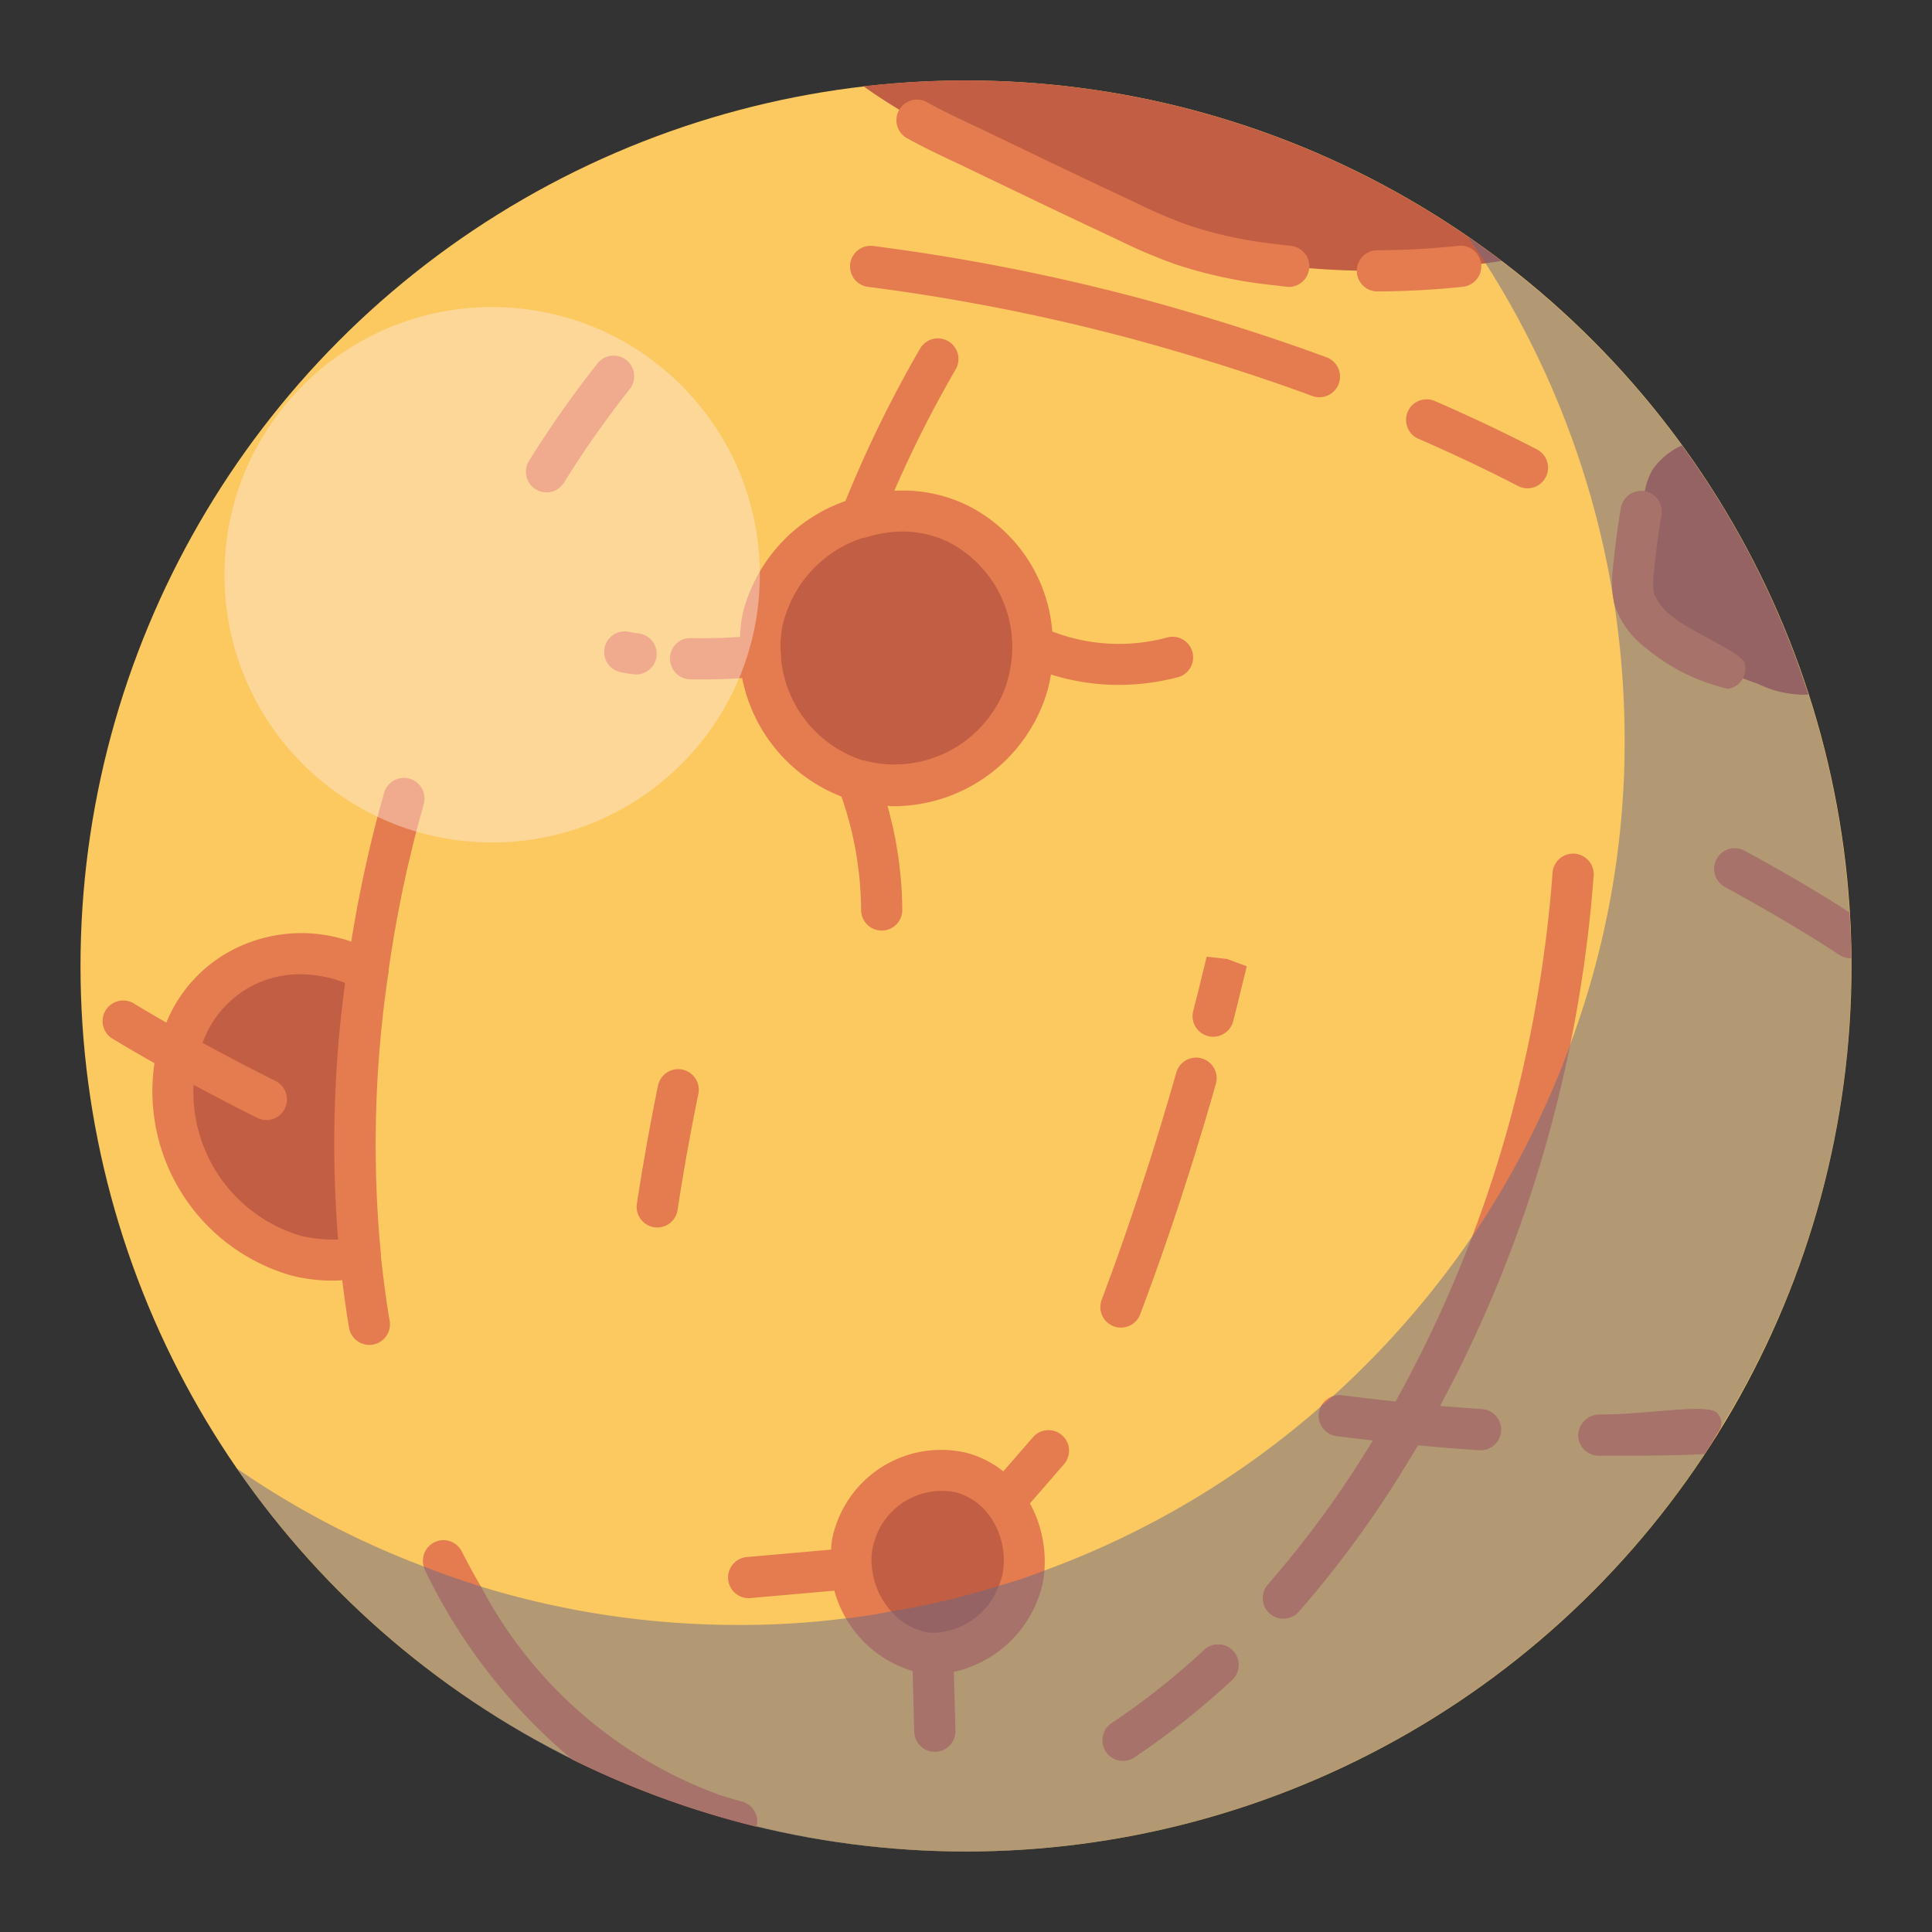 <?xml version="1.0" ?><svg data-name="Layer 3" id="Layer_3" viewBox="0 0 48 48" xmlns="http://www.w3.org/2000/svg"><rect x="0" y="0" width="48" height="48" fill="#333333" stroke="none"/><defs><style>.cls-1{fill:#fcc960;}.cls-2{fill:#c25e43;}.cls-3{fill:#e57c4f;}.cls-4{fill:#686886;opacity:0.5;}.cls-5{fill:#ffeae5;opacity:0.42;}</style></defs><circle class="cls-1" cx="24" cy="24" r="22"/><path class="cls-2" d="M41.787,11.067a21.94,21.94,0,0,1,3.141,6.19,2.597,2.597,0,0,1-1.248-.266A9.295,9.295,0,0,1,41.214,15.702a1.754,1.754,0,0,1-.614-.829,2.139,2.139,0,0,1-.02-.675q.092-.982.276-1.934a1.637,1.637,0,0,1,.194-.583A1.752,1.752,0,0,1,41.787,11.067Z"/><path class="cls-2" d="M23.881,36.585a2.261,2.261,0,0,1,1.525,2.64,2.338,2.338,0,0,1-2.231,1.852,1.26,1.26,0,0,1-.205-.02,2.299,2.299,0,0,1-1.821-2.087,2.225,2.225,0,0,1,.092-.859A2.256,2.256,0,0,1,23.881,36.585Z"/><path class="cls-2" d="M9.137,24.113a29.397,29.397,0,0,0-.184,7.121,3.472,3.472,0,0,1-1.617-.041A4.267,4.267,0,0,1,4.328,26.558a2.635,2.635,0,0,1,.082-.409,3.151,3.151,0,0,1,3.96-2.333A4.105,4.105,0,0,1,9.137,24.113Z"/><path class="cls-2" d="M21.456,2.144A22.024,22.024,0,0,1,37.305,6.483a20.211,20.211,0,0,1-5.72.082,10.926,10.926,0,0,1-2.21-.481A14.242,14.242,0,0,1,27.851,5.429C26.582,4.835,25.334,4.232,24.075,3.628a15.751,15.751,0,0,1-1.75-.911C22.111,2.584,21.794,2.39,21.456,2.144Z"/><path class="cls-2" d="M21.395,12.847a3.317,3.317,0,0,1,2.405.164,3.435,3.435,0,0,1,1.862,3.029,3.507,3.507,0,0,1-.246,1.32,3.378,3.378,0,0,1-6.528-1.064,3.235,3.235,0,0,1,.082-.993A3.531,3.531,0,0,1,21.395,12.847Z"/><path class="cls-3" d="M43.34,16.462c-.127-.279-1.287-.735-1.796-1.15a1.353,1.353,0,0,1-.446-.554,1.612,1.612,0,0,1-.01-.512q.069-.74.193-1.463a.512.512,0,0,0-1.009-.173c-.087.507-.153,1.02-.203,1.542a2.592,2.592,0,0,0,.037.855,2.251,2.251,0,0,0,.783,1.091,4.92,4.92,0,0,0,2.043,1.016A.507.507,0,0,0,43.34,16.462Z"/><path class="cls-3" d="M31.885,40.215a.511.511,0,0,1-.385-.849,25.109,25.109,0,0,0,2.353-3.166c.222-.352.443-.713.653-1.085a31.349,31.349,0,0,0,3.062-7.483,32.521,32.521,0,0,0,1.006-5.962.512.512,0,0,1,1.021.074,33.579,33.579,0,0,1-1.039,6.152,32.328,32.328,0,0,1-3.162,7.726c-.218.383-.447.758-.676,1.123A26.081,26.081,0,0,1,32.27,40.041.51.51,0,0,1,31.885,40.215Z"/><path class="cls-3" d="M27.902,43.748a.511.511,0,0,1-.283-.938,18.531,18.531,0,0,0,2.294-1.816.511.511,0,1,1,.693.751,19.369,19.369,0,0,1-2.422,1.917A.507.507,0,0,1,27.902,43.748Z"/><path class="cls-3" d="M18.796,45.385a22.6,22.6,0,0,1-4.574-1.668,14.075,14.075,0,0,1-3.663-4.707l-.031-.092a.51.51,0,0,1,.952-.358c.153.297.307.583.471.86A10.929,10.929,0,0,0,17.885,44.597c.174.051.358.113.553.164A.511.511,0,0,1,18.796,45.385Z"/><path class="cls-3" d="M9.176,33.414a.512.512,0,0,1-.504-.426c-.093-.552-.166-1.125-.229-1.698a.512.512,0,0,1,1.017-.112c.061.553.13,1.106.221,1.639a.512.512,0,0,1-.419.59A.567.567,0,0,1,9.176,33.414Z"/><path class="cls-3" d="M9.138,24.624a.563.563,0,0,1-.071-.004.511.511,0,0,1-.437-.577A32.341,32.341,0,0,1,9.43,20.102l.03-.103c.029-.1.057-.195.079-.29a.512.512,0,0,1,.997.232c-.027.113-.059.226-.094.344a31.452,31.452,0,0,0-.798,3.897A.511.511,0,0,1,9.138,24.624Z"/><path class="cls-3" d="M13.578,12.233a.512.512,0,0,1-.435-.782,26.013,26.013,0,0,1,1.702-2.421.511.511,0,1,1,.801.635,25.243,25.243,0,0,0-1.634,2.326A.511.511,0,0,1,13.578,12.233Z"/><path class="cls-3" d="M16.33,30.497a.513.513,0,0,1-.507-.589c.151-.985.328-1.974.526-2.942a.512.512,0,0,1,1.003.206c-.196.95-.37,1.923-.518,2.891A.512.512,0,0,1,16.33,30.497Z"/><path class="cls-3" d="M27.85,32.984a.511.511,0,0,1-.479-.692c.666-1.769,1.29-3.669,1.854-5.645a.511.511,0,1,1,.983.28c-.57,2.004-1.202,3.93-1.88,5.726A.511.511,0,0,1,27.85,32.984Z"/><path class="cls-3" d="M30.141,25.757a.501.501,0,0,1-.129-.016.512.512,0,0,1-.367-.624c.117-.449.226-.902.334-1.349l.512.059.483.18c-.109.454-.219.912-.337,1.368A.512.512,0,0,1,30.141,25.757Z"/><path class="cls-3" d="M37.95,12.131a.513.513,0,0,1-.236-.057c-.759-.394-1.599-.792-2.495-1.182a.512.512,0,0,1,.408-.938c.918.4,1.779.807,2.559,1.212a.512.512,0,0,1-.236.966Z"/><path class="cls-3" d="M32.783,9.87a.508.508,0,0,1-.177-.031c-1.358-.501-2.851-.975-4.44-1.409a50.048,50.048,0,0,0-6.621-1.306.512.512,0,0,1,.128-1.015A51.129,51.129,0,0,1,28.433,7.441c1.62.443,3.142.926,4.526,1.436a.512.512,0,0,1-.177.992Z"/><path class="cls-3" d="M45.992,23.806h-.02a.542.542,0,0,1-.276-.082c-.788-.522-1.709-1.064-2.824-1.678a.513.513,0,1,1,.491-.9c.993.542,1.852,1.044,2.589,1.525C45.972,23.048,45.992,23.427,45.992,23.806Z"/><path class="cls-3" d="M42.667,35.613c-.102.174-.205.348-.317.512-.583.031-1.218.041-1.944.041h-.686a.513.513,0,0,1-.512-.512.535.535,0,0,1,.522-.512c1.146.01,2.644-.279,2.916-.051A.366.366,0,0,1,42.667,35.613Z"/><path class="cls-3" d="M36.795,36.033l-.035-.001q-.913-.061-1.858-.155l-.219-.024c-.487-.054-.98-.109-1.474-.172a.512.512,0,0,1-.443-.573.517.517,0,0,1,.573-.443c.488.062.976.116,1.457.17l.213.023c.613.06,1.22.111,1.819.151a.512.512,0,0,1-.033,1.022Z"/><path class="cls-3" d="M6.619,27.827a.513.513,0,0,1-.229-.054q-1.177-.59-2.23-1.178c-.461-.256-.912-.515-1.345-.777a.512.512,0,1,1,.53-.875c.423.255.862.509,1.313.759q1.036.579,2.19,1.156A.512.512,0,0,1,6.619,27.827Z"/><path class="cls-3" d="M9.648,24.184a.516.516,0,0,0-.286-.532,4.119,4.119,0,0,0-.634-.256,1.906,1.906,0,0,0-.225-.072,3.719,3.719,0,0,0-2.875.358,3.548,3.548,0,0,0-1.494,1.719,2.927,2.927,0,0,0-.215.593,3.042,3.042,0,0,0-.082.419c0,.02-.01.051-.01.072a4.764,4.764,0,0,0,3.387,5.198,4.038,4.038,0,0,0,1.033.133,2.136,2.136,0,0,0,.256-.01,3.389,3.389,0,0,0,.563-.072.515.515,0,0,0,.399-.512v-.041A28.815,28.815,0,0,1,9.648,24.184ZM7.469,30.702a3.725,3.725,0,0,1-2.66-3.755c.01-.102.02-.205.031-.317a1.703,1.703,0,0,1,.072-.358,2.597,2.597,0,0,1,.123-.368A2.561,2.561,0,0,1,7.479,24.205a3.282,3.282,0,0,1,.757.102c.113.031.225.072.338.113a29.714,29.714,0,0,0-.174,6.375A3.641,3.641,0,0,1,7.469,30.702Z"/><path class="cls-3" d="M26.142,15.681v-.01a3.839,3.839,0,0,0-2.118-3.121,3.677,3.677,0,0,0-1.791-.358,4.19,4.19,0,0,0-.993.164.867.867,0,0,0-.225.092h-.01A3.986,3.986,0,0,0,18.468,15.18a3.166,3.166,0,0,0-.082.634,2.808,2.808,0,0,0-.01.512,4.354,4.354,0,0,0,.061.512,3.983,3.983,0,0,0,2.456,2.947c.092.031.174.061.266.092a3.759,3.759,0,0,0,.89.143.992.992,0,0,0,.174.01,3.991,3.991,0,0,0,3.663-2.476,3.555,3.555,0,0,0,.225-.798,4.145,4.145,0,0,0,.061-.716v-.01A1.996,1.996,0,0,0,26.142,15.681ZM24.945,17.165a2.941,2.941,0,0,1-3.479,1.729h-.02a2.943,2.943,0,0,1-2.046-2.599v-.051a2.353,2.353,0,0,1,.072-.819,2.997,2.997,0,0,1,2.046-2.087h.041a3.12,3.12,0,0,1,.849-.133,2.67,2.67,0,0,1,1.166.266,2.934,2.934,0,0,1,1.576,2.568A3.06,3.06,0,0,1,24.945,17.165Z"/><path class="cls-3" d="M21.395,13.364a.507.507,0,0,1-.512-.507.555.555,0,0,1,.039-.205A30.335,30.335,0,0,1,22.869,8.644a.512.512,0,0,1,.877.528,29.286,29.286,0,0,0-1.873,3.853A.514.514,0,0,1,21.395,13.364Z"/><path class="cls-3" d="M21.906,23.12a.512.512,0,0,1-.512-.504A8.703,8.703,0,0,0,20.824,19.567a.512.512,0,0,1,.957-.363,9.849,9.849,0,0,1,.636,3.396.512.512,0,0,1-.504.52Z"/><path class="cls-3" d="M27.788,17.017a5.661,5.661,0,0,1-2.335-.511.511.511,0,1,1,.418-.933,4.59,4.59,0,0,0,3.152.258.512.512,0,0,1,.258.99A5.886,5.886,0,0,1,27.788,17.017Z"/><path class="cls-3" d="M25.59,37.353a2.5,2.5,0,0,0-.665-.798,2.469,2.469,0,0,0-.911-.46,2.762,2.762,0,0,0-3.264,1.852,1.958,1.958,0,0,0-.102.553,2.727,2.727,0,0,0-.01.501v.02a3.953,3.953,0,0,0,.092.501,2.873,2.873,0,0,0,1.944,1.995,1.577,1.577,0,0,0,.215.041,1.202,1.202,0,0,0,.276.031h.051a2.562,2.562,0,0,0,.481-.051,2.907,2.907,0,0,0,2.21-2.21c.02-.102.031-.205.041-.307A3.03,3.03,0,0,0,25.59,37.353Zm-2.384,3.213a.773.773,0,0,1-.153-.01,1.537,1.537,0,0,1-.911-.522,1.914,1.914,0,0,1-.481-1.105,1.534,1.534,0,0,1,.072-.665,1.743,1.743,0,0,1,2.016-1.187,1.518,1.518,0,0,1,.798.532,1.889,1.889,0,0,1,.358,1.514,1.458,1.458,0,0,1-.092.276A1.783,1.783,0,0,1,23.206,40.566Z"/><path class="cls-3" d="M23.226,43.523a.512.512,0,0,1-.512-.498l-.051-1.934,1.023-.023.051,1.931a.513.513,0,0,1-.499.525Z"/><path class="cls-3" d="M18.59,39.706a.512.512,0,0,1-.044-1.021l2.558-.225a.512.512,0,0,1,.09,1.019l-2.558.225C18.621,39.706,18.605,39.706,18.59,39.706Z"/><path class="cls-3" d="M24.956,37.813a.511.511,0,0,1-.386-.847l1.094-1.259a.511.511,0,1,1,.771.671l-1.094,1.259A.509.509,0,0,1,24.956,37.813Z"/><path class="cls-3" d="M17.43,16.881c-.093,0-.186-.001-.28-.003a.512.512,0,0,1-.503-.521.5.5,0,0,1,.521-.503,13.938,13.938,0,0,0,1.667-.068.511.511,0,1,1,.106,1.017A14.56,14.56,0,0,1,17.43,16.881Z"/><path class="cls-3" d="M15.809,16.756c-.017,0-.034-.001-.051-.002a3.557,3.557,0,0,1-.358-.058.512.512,0,0,1,.202-1.003c.085.017.171.035.256.043a.512.512,0,0,1-.049,1.021Z"/><path class="cls-3" d="M34.199,7.241a.512.512,0,0,1-.001-1.023A19.972,19.972,0,0,0,36.237,6.108a.511.511,0,1,1,.108,1.017,20.903,20.903,0,0,1-2.145.115Z"/><path class="cls-3" d="M32.024,7.128a.543.543,0,0,1-.057-.003l-.448-.053a11.398,11.398,0,0,1-2.31-.504,13.034,13.034,0,0,1-1.411-.598l-.165-.078c-1.058-.495-2.103-.997-3.152-1.501L23.854,4.089c-.445-.207-.9-.422-1.336-.664a.512.512,0,0,1,.498-.894c.414.23.847.435,1.276.634l.635.305c1.044.503,2.086,1.003,3.142,1.497l.168.079a12.141,12.141,0,0,0,1.302.554,10.468,10.468,0,0,0,2.111.458l.431.051a.512.512,0,0,1-.055,1.02Z"/><path class="cls-4" d="M45.992,23.806V24A21.809,21.809,0,0,1,42.667,35.613c-.102.174-.205.348-.317.512A21.996,21.996,0,0,1,23.994,45.999a22.312,22.312,0,0,1-5.198-.614,22.6,22.6,0,0,1-4.574-1.668,22.251,22.251,0,0,1-8.339-7.234,21.608,21.608,0,0,0,4.645,2.435c.471.184.941.348,1.422.501a21.776,21.776,0,0,0,6.416.952,20.595,20.595,0,0,0,2.65-.164,10.305,10.305,0,0,0,1.125-.174,18.101,18.101,0,0,0,2.671-.634,10.547,10.547,0,0,0,1.136-.379,21.726,21.726,0,0,0,6.876-4.083v-.01A1.885,1.885,0,0,0,33.1,34.693h.01a22.39,22.39,0,0,0,3.458-3.96.01.01,0,0,0,.01-.01,22.026,22.026,0,0,0,2.405-4.686c.01-.01,0-.01,0-.01a21.565,21.565,0,0,0,1.381-7.654,22.768,22.768,0,0,0-.256-3.366c-.02-.102-.041-.205-.051-.297a21.91,21.91,0,0,0-3.581-8.82,21.974,21.974,0,0,1,9.475,16.781C45.972,23.048,45.992,23.427,45.992,23.806Z"/><circle class="cls-5" cx="12.227" cy="14.28" r="6.651"/></svg>